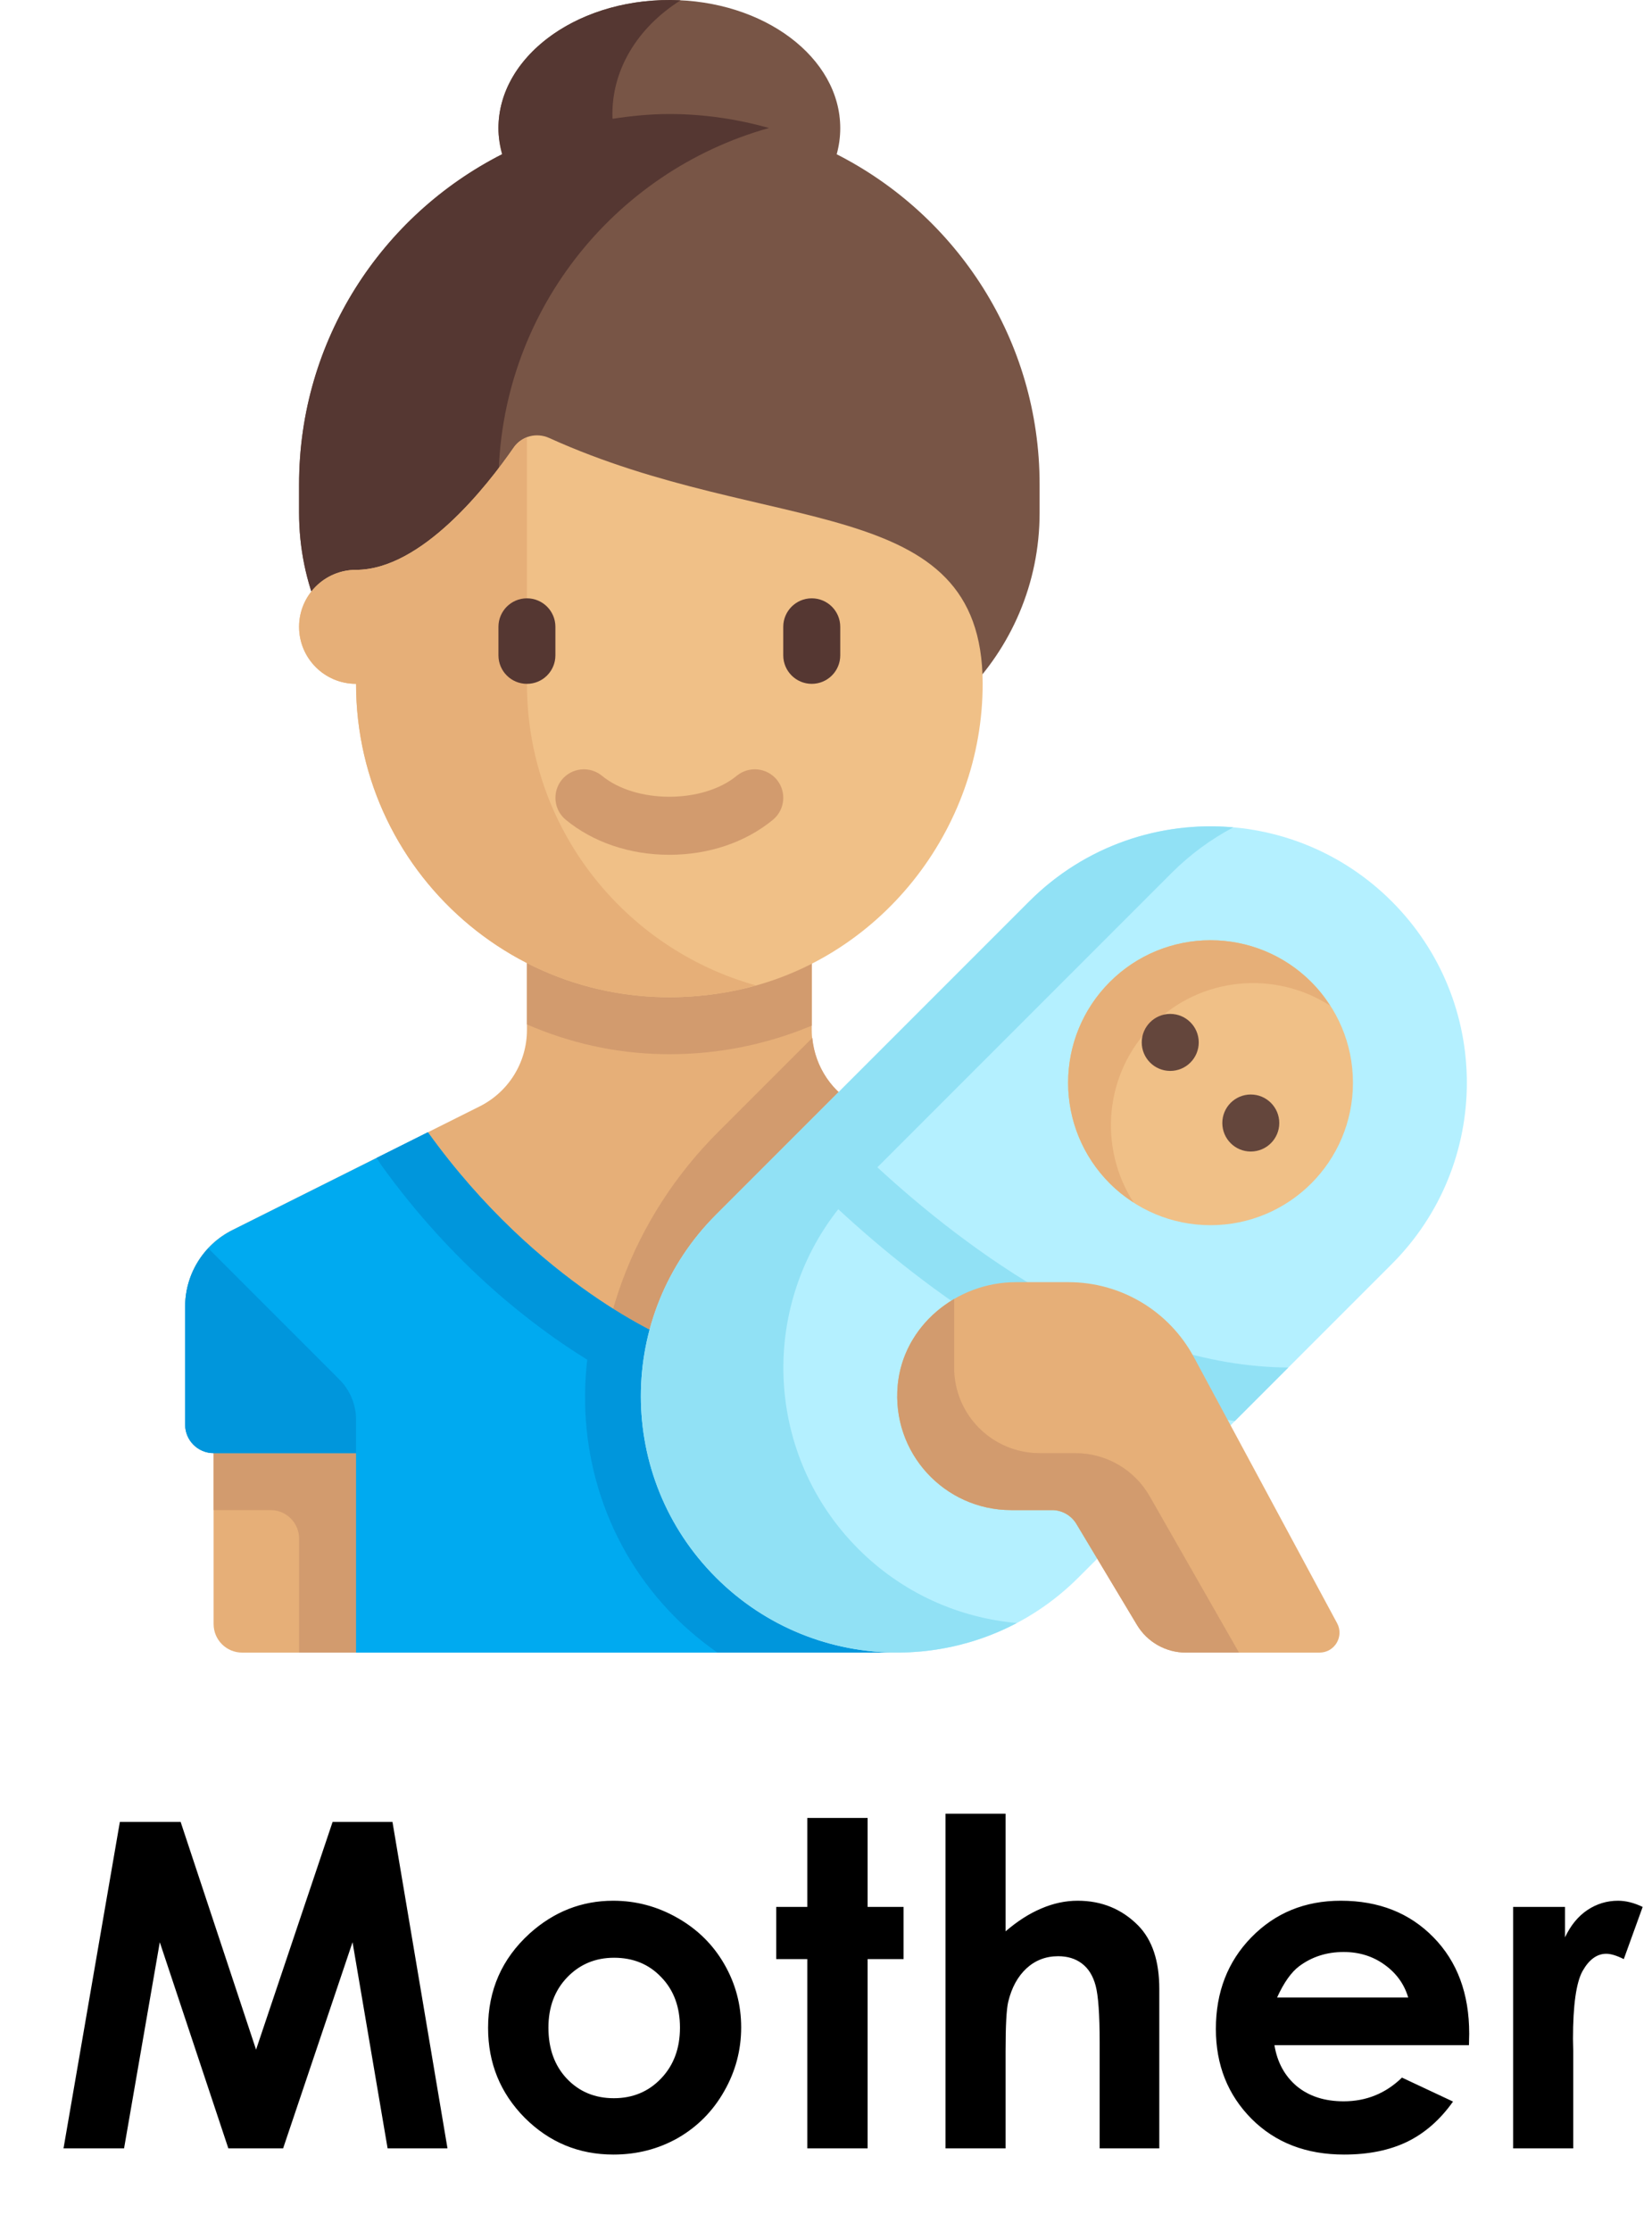 <svg width="40" height="54" viewBox="0 0 40 54" fill="none" xmlns="http://www.w3.org/2000/svg">
<path d="M2.902 44.099H4.374L6.2 49.61L8.053 44.099H9.503L10.835 52H9.385L8.536 47.01L6.855 52H5.529L3.869 47.01L3.004 52H1.538L2.902 44.099ZM14.847 46.006C15.399 46.006 15.916 46.144 16.399 46.419C16.887 46.695 17.266 47.069 17.538 47.542C17.81 48.015 17.946 48.525 17.946 49.073C17.946 49.624 17.808 50.14 17.533 50.62C17.261 51.099 16.888 51.475 16.416 51.748C15.943 52.016 15.422 52.15 14.853 52.15C14.015 52.15 13.299 51.853 12.704 51.259C12.113 50.661 11.818 49.936 11.818 49.084C11.818 48.17 12.153 47.41 12.822 46.801C13.41 46.271 14.085 46.006 14.847 46.006ZM14.869 47.386C14.414 47.386 14.034 47.546 13.73 47.864C13.429 48.179 13.279 48.584 13.279 49.078C13.279 49.587 13.428 49.998 13.725 50.313C14.025 50.629 14.405 50.786 14.863 50.786C15.322 50.786 15.703 50.627 16.007 50.308C16.312 49.989 16.464 49.579 16.464 49.078C16.464 48.577 16.314 48.17 16.013 47.859C15.716 47.544 15.334 47.386 14.869 47.386ZM19.547 44.002H21.008V46.156H21.878V47.419H21.008V52H19.547V47.419H18.795V46.156H19.547V44.002ZM22.893 43.9H24.348V46.747C24.635 46.5 24.923 46.316 25.213 46.194C25.503 46.069 25.797 46.006 26.094 46.006C26.674 46.006 27.163 46.206 27.56 46.607C27.9 46.955 28.07 47.465 28.07 48.138V52H26.626V49.438C26.626 48.761 26.593 48.303 26.529 48.063C26.465 47.823 26.354 47.644 26.196 47.526C26.042 47.408 25.85 47.349 25.621 47.349C25.324 47.349 25.068 47.447 24.853 47.644C24.642 47.841 24.495 48.109 24.413 48.45C24.37 48.625 24.348 49.026 24.348 49.653V52H22.893V43.9ZM35.568 49.502H30.858C30.926 49.918 31.107 50.249 31.4 50.496C31.698 50.74 32.075 50.861 32.534 50.861C33.081 50.861 33.552 50.67 33.946 50.287L35.182 50.867C34.874 51.303 34.505 51.628 34.075 51.839C33.645 52.047 33.135 52.15 32.544 52.15C31.628 52.15 30.881 51.862 30.305 51.286C29.728 50.706 29.44 49.98 29.44 49.11C29.44 48.219 29.726 47.479 30.299 46.892C30.876 46.301 31.597 46.006 32.464 46.006C33.384 46.006 34.132 46.301 34.709 46.892C35.285 47.479 35.574 48.256 35.574 49.223L35.568 49.502ZM34.097 48.348C34 48.022 33.808 47.757 33.522 47.553C33.239 47.349 32.91 47.247 32.534 47.247C32.125 47.247 31.767 47.361 31.459 47.59C31.266 47.734 31.087 47.986 30.922 48.348H34.097ZM36.637 46.156H37.894V46.892C38.03 46.602 38.211 46.382 38.436 46.231C38.662 46.081 38.909 46.006 39.177 46.006C39.367 46.006 39.566 46.056 39.774 46.156L39.317 47.419C39.145 47.333 39.004 47.29 38.893 47.29C38.667 47.29 38.476 47.429 38.318 47.709C38.164 47.988 38.087 48.536 38.087 49.352L38.093 49.637V52H36.637V46.156Z" fill="black"/>
<g clip-path="url(#clip0)">
<path d="M27.931 33.793V31.623C27.931 30.84 27.488 30.123 26.787 29.773L20.799 26.779C20.098 26.428 19.655 25.712 19.655 24.928V22.759H12.759V24.928C12.759 25.712 12.316 26.428 11.615 26.779L5.627 29.773C4.926 30.123 4.483 30.84 4.483 31.623V34.483C4.483 34.864 4.792 35.172 5.172 35.172V39.31C5.172 39.691 5.481 40 5.862 40H21.724L27.931 33.793Z" fill="#E6AF78"/>
<path d="M27.931 33.793V31.623C27.931 30.84 27.488 30.123 26.787 29.773L20.799 26.779C20.156 26.457 19.735 25.827 19.669 25.12L17.379 27.409C15.33 29.459 14.219 32.318 14.542 35.198C14.814 37.618 15.973 39.015 17.371 40H21.724L27.931 33.793Z" fill="#D29B6E"/>
<path d="M20.259 3.734C20.315 3.53 20.345 3.32 20.345 3.103C20.345 1.389 18.492 0 16.207 0C13.922 0 12.069 1.389 12.069 3.103C12.069 3.32 12.099 3.53 12.155 3.734C9.242 5.215 7.241 8.232 7.241 11.724V12.414C7.241 15.842 10.02 18.621 13.448 18.621H18.965C22.393 18.621 25.172 15.842 25.172 12.414V11.724C25.172 8.232 23.172 5.215 20.259 3.734Z" fill="#785546"/>
<path d="M12.069 13.104V11.725C12.069 7.611 14.843 4.153 18.621 3.098C17.852 2.883 17.044 2.76 16.207 2.76C15.741 2.76 15.287 2.806 14.841 2.874C14.836 2.87 14.834 2.869 14.83 2.865C14.788 1.698 15.445 0.66 16.474 0.011C16.473 0.008 16.474 0.011 16.473 0.007C14.067 -0.106 12.069 1.324 12.069 3.104C12.069 3.32 12.108 3.528 12.165 3.73C9.246 5.209 7.242 8.23 7.242 11.725V12.415C7.242 15.843 10.02 18.622 13.448 18.622H17.586C14.539 18.622 12.069 16.151 12.069 13.104Z" fill="#553732"/>
<path d="M5.173 34.483V36.551H6.552C6.933 36.551 7.242 36.86 7.242 37.241V40H9.31V34.483H5.173Z" fill="#D29B6E"/>
<path d="M21.724 40L27.931 33.793V31.623C27.931 30.84 27.488 30.123 26.787 29.773L22.054 27.406C19.365 31.143 16.207 32.414 16.207 32.414C16.207 32.414 13.049 31.143 10.36 27.406L5.627 29.773C4.926 30.123 4.483 30.84 4.483 31.623V34.483C4.483 34.864 4.792 35.172 5.172 35.172H8.621V40H21.724Z" fill="#00AAF0"/>
<path d="M12.759 24.796C13.774 25.236 14.88 25.494 16.04 25.515L16.207 25.517C17.428 25.517 18.593 25.27 19.655 24.825V22.758H12.759V24.796Z" fill="#D29B6E"/>
<path d="M13.3 10.602C12.993 10.463 12.633 10.552 12.441 10.829C11.784 11.778 10.202 13.793 8.621 13.793C7.859 13.793 7.242 14.411 7.242 15.172C7.242 15.934 7.859 16.552 8.621 16.552C8.621 21.263 12.916 24.971 17.804 23.975C21.287 23.265 23.803 20.088 23.793 16.534C23.78 11.885 18.624 13.017 13.3 10.602Z" fill="#F0C087"/>
<path d="M19.655 16.552C19.274 16.552 18.965 16.243 18.965 15.862V15.172C18.965 14.791 19.274 14.482 19.655 14.482C20.036 14.482 20.345 14.791 20.345 15.172V15.862C20.345 16.243 20.036 16.552 19.655 16.552Z" fill="#553732"/>
<path d="M4.483 31.623V34.483C4.483 34.864 4.792 35.172 5.173 35.172H8.621V34.364C8.621 33.999 8.476 33.648 8.217 33.389L5.043 30.215C4.691 30.592 4.483 31.09 4.483 31.623Z" fill="#0096DC"/>
<path d="M12.759 16.552V10.591C12.635 10.638 12.522 10.713 12.441 10.829C11.784 11.778 10.202 13.793 8.621 13.793C7.859 13.793 7.241 14.411 7.241 15.172C7.241 15.934 7.859 16.552 8.621 16.552C8.621 21.263 12.916 24.971 17.804 23.975C17.971 23.941 18.135 23.896 18.298 23.85C15.104 22.956 12.759 20.031 12.759 16.552Z" fill="#E6AF78"/>
<path d="M16.207 20.69C15.255 20.69 14.364 20.389 13.7 19.843C13.406 19.601 13.364 19.167 13.605 18.872C13.846 18.579 14.281 18.535 14.576 18.778C15.4 19.454 17.014 19.454 17.838 18.778C18.132 18.535 18.567 18.579 18.809 18.872C19.05 19.166 19.008 19.601 18.714 19.843C18.05 20.389 17.159 20.69 16.207 20.69Z" fill="#D29B6E"/>
<path d="M12.759 16.552C12.377 16.552 12.069 16.243 12.069 15.862V15.172C12.069 14.791 12.377 14.482 12.759 14.482C13.14 14.482 13.448 14.791 13.448 15.172V15.862C13.448 16.243 13.14 16.552 12.759 16.552Z" fill="#553732"/>
<path d="M27.931 33.793V31.623C27.931 30.84 27.488 30.123 26.787 29.773L23.292 28.025L22.054 27.406C19.365 31.143 16.207 32.414 16.207 32.414C16.207 32.414 13.049 31.143 10.36 27.406L9.12 28.026L9.194 28.143L9.24 28.212C10.989 30.642 12.926 32.112 14.219 32.911C13.957 35.137 14.656 37.453 16.36 39.157C16.674 39.471 17.015 39.749 17.371 40H21.724L27.931 33.793Z" fill="#0096DC"/>
<path d="M17.335 38.182C14.911 35.758 14.911 31.828 17.335 29.404L24.921 21.818C27.345 19.394 31.275 19.394 33.699 21.818C36.123 24.242 36.123 28.172 33.699 30.596L26.113 38.182C23.689 40.606 19.759 40.606 17.335 38.182Z" fill="#B4F0FF"/>
<path d="M29.31 29.655C31.215 29.655 32.759 28.111 32.759 26.207C32.759 24.302 31.215 22.758 29.31 22.758C27.406 22.758 25.862 24.302 25.862 26.207C25.862 28.111 27.406 29.655 29.31 29.655Z" fill="#F0C087"/>
<path d="M29.901 34.394L31.195 33.1C27.161 33.078 23.367 30.212 21.244 28.254L28.37 21.128C28.821 20.677 29.325 20.31 29.862 20.026C28.095 19.869 26.274 20.465 24.921 21.818L17.335 29.404C14.911 31.828 14.911 35.758 17.335 38.182C19.308 40.154 22.277 40.521 24.621 39.284C23.221 39.16 21.855 38.564 20.784 37.492C18.536 35.244 18.376 31.704 20.297 29.268C22.354 31.172 25.901 33.876 29.901 34.394Z" fill="#91E1F5"/>
<path d="M27.907 24.803C29.075 23.634 30.873 23.483 32.208 24.343C32.078 24.14 31.927 23.946 31.749 23.768C30.402 22.422 28.219 22.422 26.872 23.768C25.526 25.115 25.526 27.298 26.872 28.645C27.05 28.823 27.244 28.974 27.447 29.105C26.587 27.769 26.738 25.972 27.907 24.803Z" fill="#E6AF78"/>
<path d="M28.335 25.921C28.716 25.921 29.025 25.612 29.025 25.231C29.025 24.85 28.716 24.541 28.335 24.541C27.954 24.541 27.645 24.85 27.645 25.231C27.645 25.612 27.954 25.921 28.335 25.921Z" fill="#64463C"/>
<path d="M30.285 27.872C30.666 27.872 30.975 27.563 30.975 27.182C30.975 26.801 30.666 26.492 30.285 26.492C29.904 26.492 29.596 26.801 29.596 27.182C29.596 27.563 29.904 27.872 30.285 27.872Z" fill="#64463C"/>
<path d="M28.907 32.848C28.306 31.731 27.14 31.034 25.872 31.034H24.602C23.161 31.034 21.874 32.088 21.737 33.522C21.58 35.167 22.87 36.551 24.483 36.551H25.472C25.714 36.551 25.938 36.679 26.063 36.886L27.529 39.33C27.779 39.745 28.228 40 28.712 40H31.95C32.316 40 32.549 39.61 32.375 39.288L28.907 32.848Z" fill="#E6AF78"/>
<path d="M26.041 35.172H25.172C24.03 35.172 23.103 34.246 23.103 33.103V31.441C22.36 31.875 21.823 32.623 21.737 33.522C21.58 35.167 22.87 36.551 24.483 36.551H25.472C25.714 36.551 25.938 36.679 26.063 36.886L27.529 39.33C27.778 39.746 28.227 40 28.712 40H30L27.837 36.215C27.469 35.57 26.783 35.172 26.041 35.172Z" fill="#D29B6E"/>
</g>
<defs>
<clipPath id="clip0">
<rect width="40" height="40" fill="white"/>
</clipPath>
</defs>
</svg>
